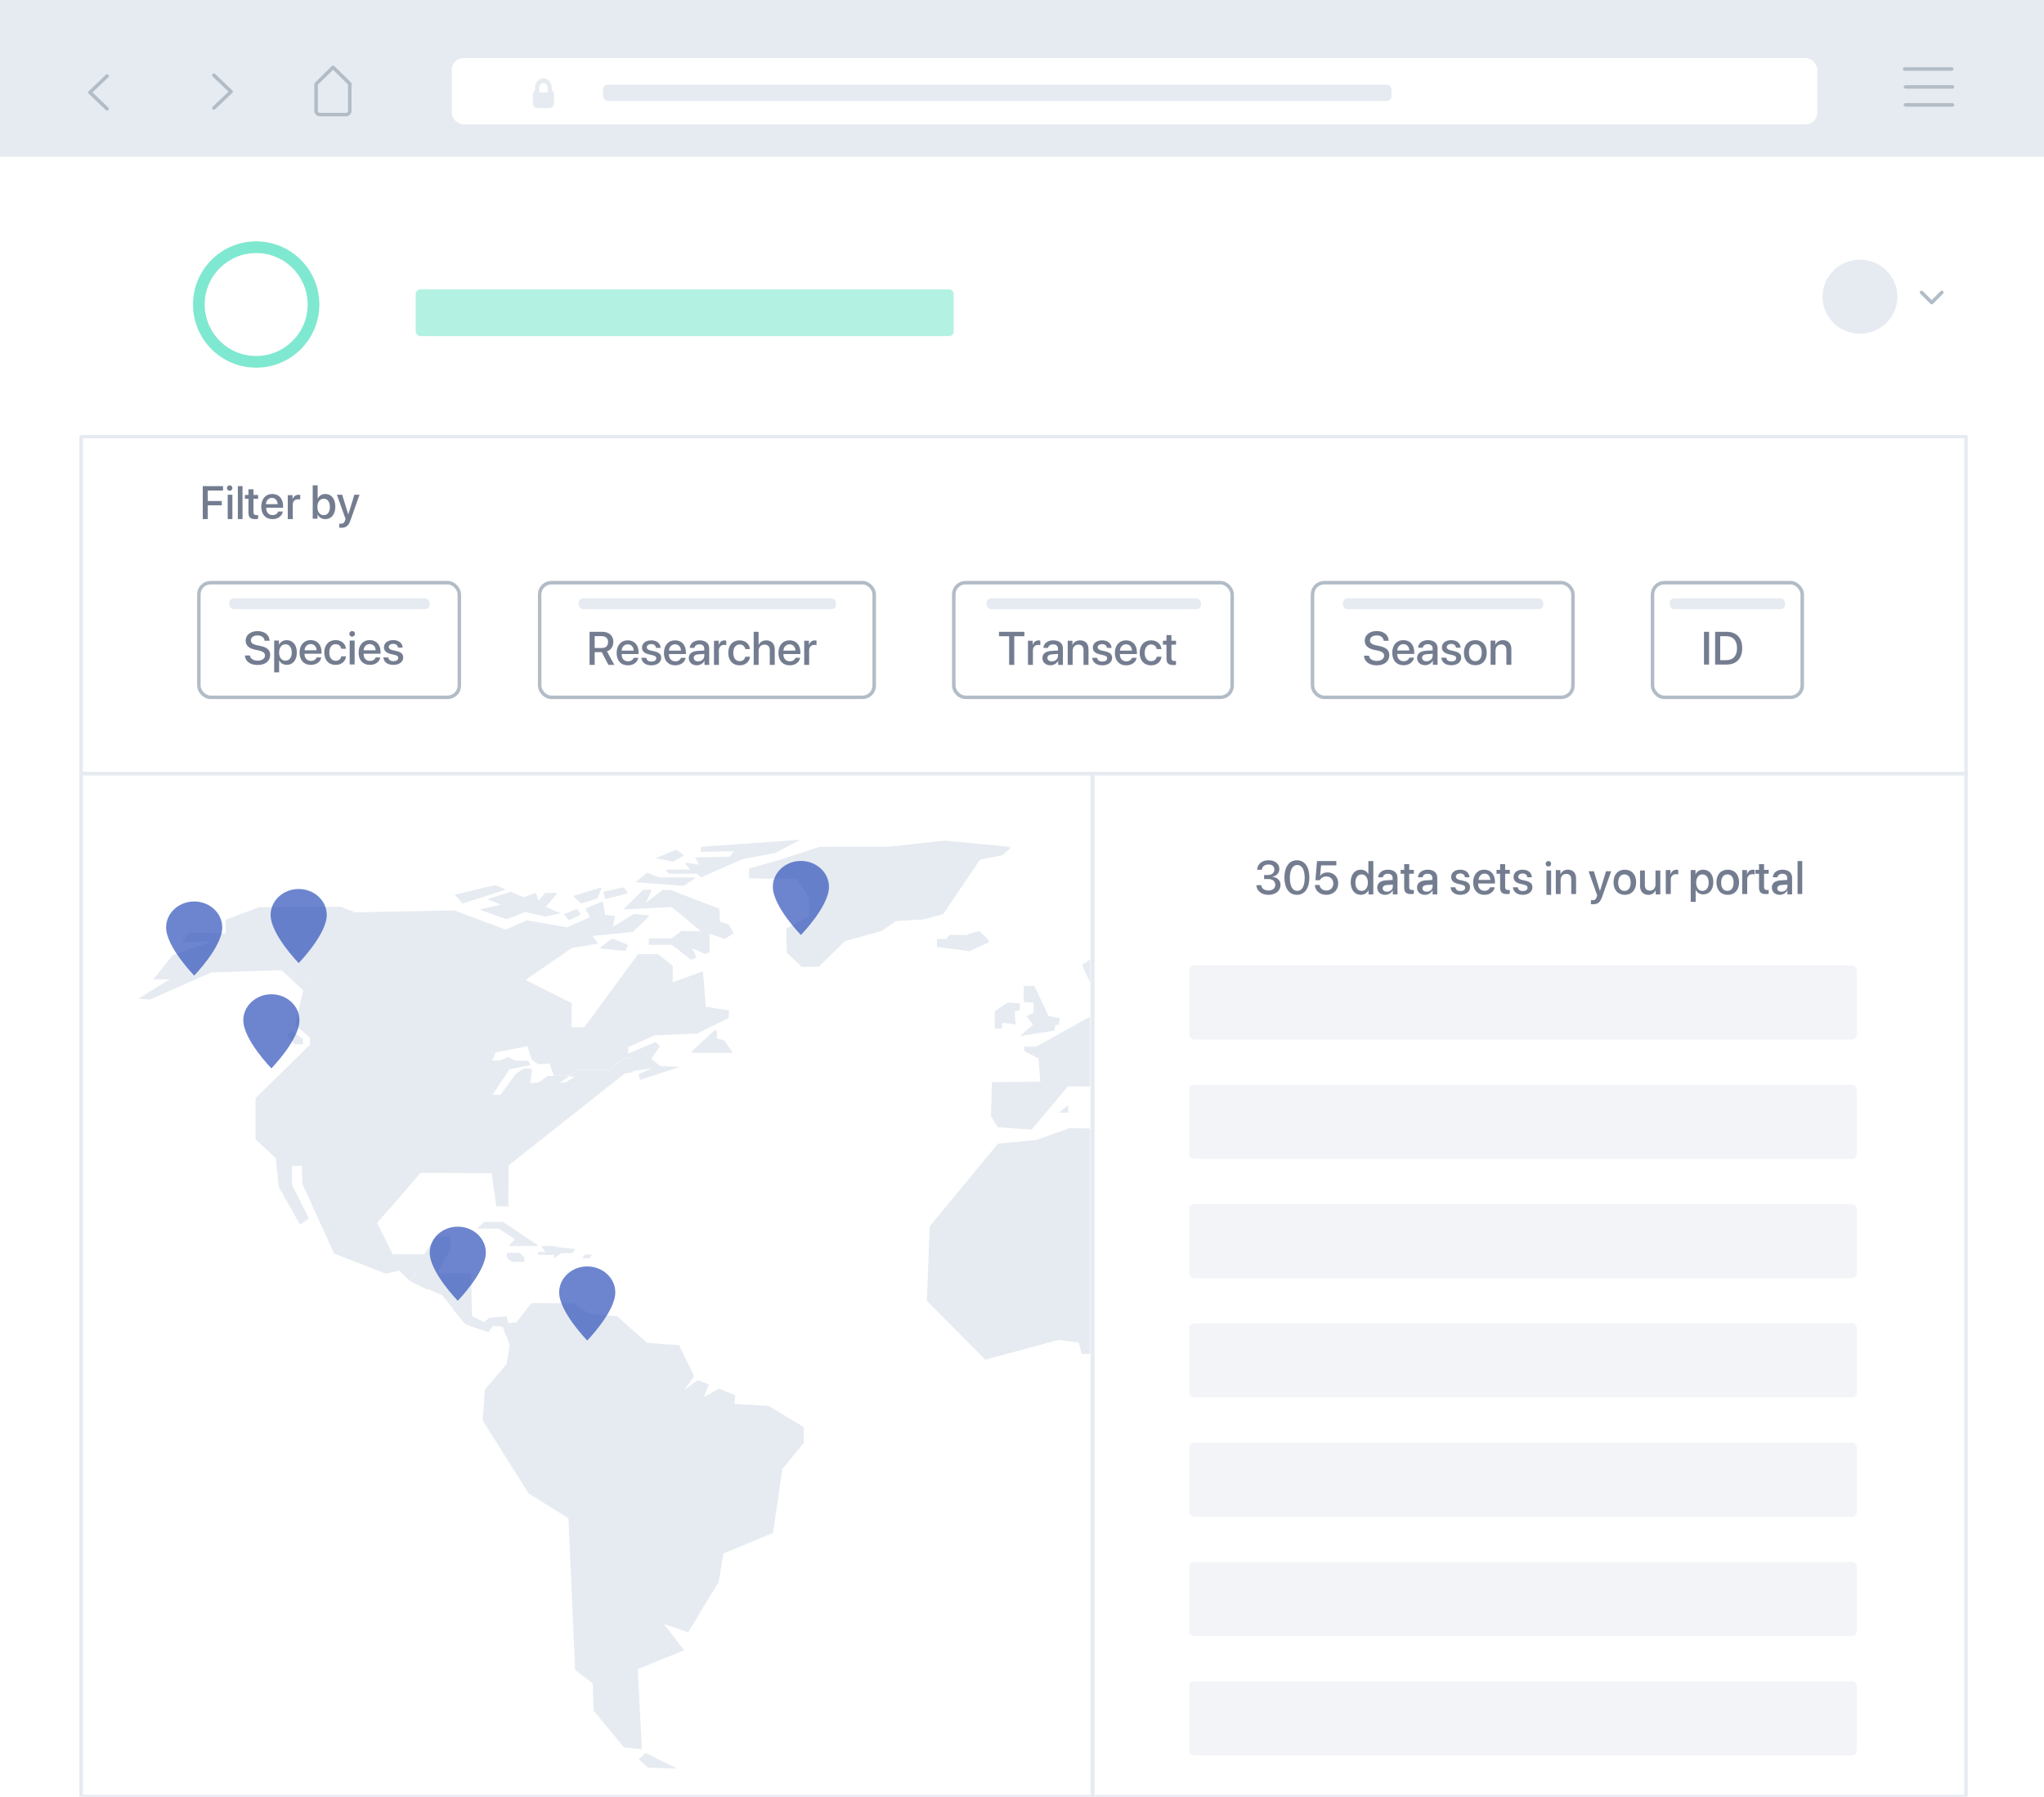 <?xml version="1.0" encoding="UTF-8"?>
<svg width="2621px" height="2304px" viewBox="0 0 2621 2304" version="1.1" xmlns="http://www.w3.org/2000/svg" xmlns:xlink="http://www.w3.org/1999/xlink">
    <!-- Generator: Sketch 61 (89581) - https://sketch.com -->
    <title>Portal-data-page</title>
    <desc>Created with Sketch.</desc>
    <g id="Portal-data-page" stroke="none" stroke-width="1" fill="none" fill-rule="evenodd">
        <rect fill="#FFFFFF" x="0" y="0" width="2621" height="2304"></rect>
        <ellipse id="Oval" fill="#E6EBF1" fill-rule="nonzero" cx="2385" cy="380.5" rx="48" ry="47.5"></ellipse>
        <circle id="Oval" stroke-opacity="0.5" stroke="#00D3A2" stroke-width="15" fill-rule="nonzero" cx="328.5" cy="390.5" r="73.5"></circle>
        <polyline id="Path" stroke="#B2BCC6" stroke-width="4.5" stroke-linecap="round" stroke-linejoin="round" points="2464 375 2476.995 388 2490 375"></polyline>
        <polygon id="Path" fill="#E6EBF1" fill-rule="nonzero" points="0 0 2621 0 2621 201 0 201"></polygon>
        <g id="Group-2" transform="translate(115, 74)">
            <rect id="Rectangle" fill="#FFFFFF" fill-rule="nonzero" x="464.3" y="0.5" width="1751" height="85" rx="15"></rect>
            <rect id="Rectangle" fill="#E6EBF1" fill-rule="nonzero" x="658.3" y="34.5" width="1011" height="21" rx="6"></rect>
            <path d="M592.6,41.899 L592.6,38.195 C592.6,31.736 587.765,26.5 581.8,26.5 C575.835,26.5 571,31.736 571,38.195 L571,41.899 C569.331,42.942 568.302,44.87 568.3,46.957 L568.3,58.652 C568.3,61.882 570.718,64.5 573.7,64.5 L589.9,64.5 C592.882,64.5 595.3,61.882 595.3,58.652 L595.3,46.967 C595.301,44.876 594.272,42.944 592.6,41.899 L592.6,41.899 Z M587.2,44.5 L576.4,44.5 L576.4,38.5 C576.4,35.186 578.818,32.5 581.8,32.5 C584.782,32.5 587.2,35.186 587.2,38.5 L587.2,44.5 Z" id="Shape" fill="#E6EBF1" fill-rule="nonzero"></path>
            <polyline id="Path" stroke="#B2BCC6" stroke-width="4.5" stroke-linecap="round" stroke-linejoin="round" points="22.3 23.5 0.3 44.5 22.3 65.5"></polyline>
            <polyline id="Path" stroke="#B2BCC6" stroke-width="4.5" stroke-linecap="round" stroke-linejoin="round" points="159.3 64.5 181.3 43.5 159.3 22.5"></polyline>
            <g id="Group" transform="translate(290.3, 11.5)" stroke="#B2BCC6" stroke-linecap="round" stroke-linejoin="round" stroke-width="4.5">
                <polyline id="Path" transform="translate(21.8, 11.416) rotate(-90) translate(-21.8, -11.416) " points="11.171 33.016 32.429 11.416 11.171 -10.184"></polyline>
                <path d="M43.2,23.619 L43.2,56.686 C43.2,59.295 41.051,61.41 38.4,61.41 L4.8,61.41 C2.149,61.41 0,59.295 0,56.686 L0,23.619" id="Path"></path>
            </g>
        </g>
        <rect id="Rectangle" stroke="#E6EBF1" stroke-width="4.5" stroke-linecap="round" stroke-linejoin="round" x="104" y="560" width="2417" height="432"></rect>
        <rect id="Rectangle" stroke="#E6EBF1" stroke-width="4.5" stroke-linecap="round" stroke-linejoin="round" x="1401" y="992" width="1120" height="1312"></rect>
        <path d="M1626.603,1147.489 C1635.464,1147.489 1642,1142.364 1642,1134.841 C1642,1128.857 1637.82,1125.036 1631.578,1124.473 L1631.578,1124.325 C1636.789,1123.229 1640.528,1119.644 1640.528,1114.283 C1640.528,1107.914 1635.199,1103.145 1626.544,1103.145 C1618.242,1103.145 1612.443,1107.914 1611.913,1115.379 L1618.095,1115.379 C1618.419,1111.113 1621.834,1108.595 1626.544,1108.595 C1631.549,1108.595 1634.11,1111.202 1634.11,1115.201 C1634.11,1119.2 1630.813,1122.073 1625.955,1122.073 L1620.98,1122.073 L1620.98,1127.228 L1626.132,1127.228 C1631.814,1127.228 1635.317,1129.953 1635.288,1134.841 C1635.258,1138.988 1631.784,1141.95 1626.603,1141.95 C1621.274,1141.95 1617.653,1139.254 1617.33,1135.077 L1611,1135.077 C1611.412,1142.424 1617.506,1147.489 1626.603,1147.489 Z M1663.029,1147.489 C1673.087,1147.489 1679,1138.869 1679,1125.243 C1679,1111.706 1673.029,1103.145 1663.029,1103.145 C1653.029,1103.145 1647,1111.735 1647,1125.273 C1647,1138.899 1652.942,1147.489 1663.029,1147.489 Z M1663.515,1142.45 C1657.415,1142.45 1654,1136.131 1654,1125.776 C1654,1115.571 1657.502,1109.192 1663.515,1109.192 C1669.527,1109.192 1673,1115.541 1673,1125.776 C1673,1136.16 1669.585,1142.45 1663.515,1142.45 Z M1700.726,1147.489 C1709.718,1147.489 1716,1141.446 1716,1132.749 C1716,1124.612 1710.265,1118.716 1702.311,1118.716 C1698.219,1118.716 1694.761,1120.338 1692.888,1123.197 L1692.744,1123.197 L1694.012,1109.725 L1713.579,1109.725 L1713.579,1104.153 L1688.795,1104.153 L1686.749,1128.681 L1692.398,1128.681 C1694.156,1125.556 1697.124,1123.934 1700.841,1123.934 C1706.029,1123.934 1709.689,1127.678 1709.689,1132.926 C1709.689,1138.232 1706.058,1141.976 1700.784,1141.976 C1696.144,1141.976 1692.628,1139.087 1692.167,1134.871 L1686,1134.871 C1686.375,1142.301 1692.427,1147.489 1700.726,1147.489 Z M1744.934,1147.489 C1749.412,1147.489 1752.923,1145.205 1754.738,1141.646 L1754.855,1141.646 L1754.855,1146.955 L1761,1146.955 L1761,1104.153 L1754.65,1104.153 L1754.65,1120.942 L1754.533,1120.942 C1752.806,1117.501 1749.295,1115.246 1744.876,1115.246 C1737.15,1115.246 1732,1121.505 1732,1131.353 C1732,1141.201 1737.15,1147.489 1744.934,1147.489 Z M1746.014,1142.45 C1741.085,1142.45 1738,1138.375 1738,1131.868 C1738,1125.39 1741.085,1121.286 1746.014,1121.286 C1750.8,1121.286 1754,1125.478 1754,1131.868 C1754,1138.317 1750.8,1142.45 1746.014,1142.45 Z M1776.179,1147.489 C1780.192,1147.489 1784.06,1145.298 1785.834,1141.833 L1785.98,1141.833 L1785.98,1146.956 L1792,1146.956 L1792,1125.485 C1792,1119.237 1787.26,1115.239 1779.843,1115.239 C1772.282,1115.239 1767.57,1119.385 1767.221,1125.012 L1773.154,1125.012 C1773.707,1122.228 1775.975,1120.451 1779.611,1120.451 C1783.45,1120.451 1785.747,1122.524 1785.747,1125.989 L1785.747,1128.388 L1777.371,1128.891 C1770.101,1129.306 1766,1132.652 1766,1138.101 C1766,1143.698 1770.188,1147.489 1776.179,1147.489 Z M1778.414,1143.458 C1775.143,1143.458 1773,1141.778 1773,1139.203 C1773,1136.683 1775.059,1135.087 1778.696,1134.835 L1786,1134.387 L1786,1136.711 C1786,1140.546 1782.672,1143.458 1778.414,1143.458 Z M1809.391,1146.481 C1810.823,1146.481 1812.254,1146.364 1812.97,1146.188 L1812.97,1141.182 C1812.553,1141.27 1811.509,1141.328 1810.853,1141.328 C1808.228,1141.328 1807.035,1140.128 1807.035,1137.463 L1807.035,1120.481 L1813,1120.481 L1813,1115.475 L1807.035,1115.475 L1807.035,1108.184 L1800.563,1108.184 L1800.563,1115.475 L1796,1115.475 L1796,1120.481 L1800.563,1120.481 L1800.563,1138.166 C1800.563,1144.11 1803.039,1146.481 1809.391,1146.481 Z M1827.179,1147.489 C1831.192,1147.489 1835.06,1145.298 1836.834,1141.833 L1836.98,1141.833 L1836.98,1146.956 L1843,1146.956 L1843,1125.485 C1843,1119.237 1838.26,1115.239 1830.843,1115.239 C1823.282,1115.239 1818.57,1119.385 1818.221,1125.012 L1824.154,1125.012 C1824.707,1122.228 1826.975,1120.451 1830.611,1120.451 C1834.45,1120.451 1836.747,1122.524 1836.747,1125.989 L1836.747,1128.388 L1828.371,1128.891 C1821.101,1129.306 1817,1132.652 1817,1138.101 C1817,1143.698 1821.188,1147.489 1827.179,1147.489 Z M1829.414,1143.458 C1826.143,1143.458 1824,1141.778 1824,1139.203 C1824,1136.683 1826.059,1135.087 1829.696,1134.835 L1837,1134.387 L1837,1136.711 C1837,1140.546 1833.672,1143.458 1829.414,1143.458 Z M1872.702,1147.489 C1879.844,1147.489 1885,1143.587 1885,1137.912 C1885,1133.418 1882.638,1130.935 1876.446,1129.457 L1871.521,1128.304 C1868.237,1127.536 1866.855,1126.206 1866.855,1124.255 C1866.855,1121.772 1869.101,1120.087 1872.471,1120.087 C1875.956,1120.087 1878.116,1121.979 1878.462,1124.994 L1884.309,1124.994 C1884.107,1119.259 1879.528,1115.239 1872.471,1115.239 C1865.501,1115.239 1860.778,1119.052 1860.778,1124.609 C1860.778,1129.132 1863.629,1131.97 1869.389,1133.33 L1874.315,1134.512 C1877.627,1135.281 1878.75,1136.463 1878.75,1138.473 C1878.75,1141.015 1876.446,1142.612 1872.702,1142.612 C1868.9,1142.612 1866.74,1141.015 1866.164,1137.764 L1860,1137.764 C1860.576,1143.676 1865.127,1147.489 1872.702,1147.489 Z M1903.452,1147.489 C1910.473,1147.489 1915.776,1143.439 1916.65,1137.764 L1910.677,1137.764 C1909.832,1140.483 1907.181,1142.316 1903.597,1142.316 C1898.557,1142.316 1895.352,1138.739 1895.352,1133.33 L1895.352,1132.945 L1917,1132.945 L1917,1130.758 C1917,1121.328 1911.697,1115.239 1903.189,1115.239 C1894.536,1115.239 1889,1121.742 1889,1131.497 C1889,1141.311 1894.448,1147.489 1903.452,1147.489 Z M1911,1128.341 L1896,1128.341 C1896.314,1123.662 1899.336,1120.278 1903.643,1120.278 C1907.949,1120.278 1910.857,1123.603 1911,1128.341 Z M1932.391,1146.481 C1933.823,1146.481 1935.254,1146.364 1935.97,1146.188 L1935.97,1141.182 C1935.553,1141.27 1934.509,1141.328 1933.853,1141.328 C1931.228,1141.328 1930.035,1140.128 1930.035,1137.463 L1930.035,1120.481 L1936,1120.481 L1936,1115.475 L1930.035,1115.475 L1930.035,1108.184 L1923.563,1108.184 L1923.563,1115.475 L1919,1115.475 L1919,1120.481 L1923.563,1120.481 L1923.563,1138.166 C1923.563,1144.11 1926.039,1146.481 1932.391,1146.481 Z M1952.702,1147.489 C1959.844,1147.489 1965,1143.587 1965,1137.912 C1965,1133.418 1962.638,1130.935 1956.446,1129.457 L1951.521,1128.304 C1948.237,1127.536 1946.855,1126.206 1946.855,1124.255 C1946.855,1121.772 1949.101,1120.087 1952.471,1120.087 C1955.956,1120.087 1958.116,1121.979 1958.462,1124.994 L1964.309,1124.994 C1964.107,1119.259 1959.528,1115.239 1952.471,1115.239 C1945.501,1115.239 1940.778,1119.052 1940.778,1124.609 C1940.778,1129.132 1943.629,1131.97 1949.389,1133.33 L1954.315,1134.512 C1957.627,1135.281 1958.75,1136.463 1958.75,1138.473 C1958.75,1141.015 1956.446,1142.612 1952.702,1142.612 C1948.9,1142.612 1946.74,1141.015 1946.164,1137.764 L1940,1137.764 C1940.576,1143.676 1945.127,1147.489 1952.702,1147.489 Z M1985.514,1111.208 C1987.454,1111.208 1989,1109.615 1989,1107.68 C1989,1105.717 1987.454,1104.153 1985.514,1104.153 C1983.574,1104.153 1982,1105.717 1982,1107.68 C1982,1109.615 1983.574,1111.208 1985.514,1111.208 Z M1989,1147.489 L1989,1116.247 L1983,1116.247 L1983,1147.489 L1989,1147.489 Z M2001.192,1146.481 L2001.192,1128.583 C2001.192,1123.823 2004.001,1120.67 2008.358,1120.67 C2012.658,1120.67 2014.779,1123.21 2014.779,1127.823 L2014.779,1146.481 L2021,1146.481 L2021,1126.597 C2021,1119.56 2017.187,1115.239 2010.537,1115.239 C2005.893,1115.239 2002.682,1117.4 2001.049,1120.903 L2000.905,1120.903 L2000.905,1115.764 L1995,1115.764 L1995,1146.481 L2001.192,1146.481 Z M2042.579,1159.583 C2048.914,1159.583 2051.936,1157.179 2054.551,1149.704 L2066,1117.255 L2059.375,1117.255 L2051.645,1142.347 L2051.529,1142.347 L2043.8,1117.255 L2037,1117.255 L2048.042,1148.121 C2048.042,1148.151 2047.49,1149.968 2047.49,1150.027 C2046.531,1153.193 2044.962,1154.424 2042.056,1154.424 C2041.533,1154.424 2040.487,1154.424 2040.022,1154.306 L2040.022,1159.436 C2040.487,1159.524 2042.056,1159.583 2042.579,1159.583 Z M2083.5,1147.489 C2092.246,1147.489 2098,1141.37 2098,1131.349 C2098,1121.358 2092.217,1115.239 2083.5,1115.239 C2074.783,1115.239 2069,1121.358 2069,1131.349 C2069,1141.37 2074.754,1147.489 2083.5,1147.489 Z M2083,1142.45 C2078.154,1142.45 2075,1138.591 2075,1131.853 C2075,1125.144 2078.154,1121.286 2083,1121.286 C2087.846,1121.286 2091,1125.144 2091,1131.853 C2091,1138.591 2087.875,1142.45 2083,1142.45 Z M2113.578,1147.489 C2118.193,1147.489 2121.26,1145.418 2122.923,1141.742 L2123.066,1141.742 L2123.066,1146.935 L2129,1146.935 L2129,1116.247 L2122.808,1116.247 L2122.808,1134.129 C2122.808,1138.913 2120.114,1142.063 2115.642,1142.063 C2111.37,1142.063 2109.192,1139.554 2109.192,1134.887 L2109.192,1116.247 L2103,1116.247 L2103,1136.112 C2103,1143.143 2107.013,1147.489 2113.578,1147.489 Z M2142.424,1146.481 L2142.424,1128.069 C2142.424,1123.714 2144.981,1120.996 2149.115,1120.996 C2150.364,1120.996 2151.494,1121.142 2152,1121.347 L2152,1115.473 C2151.524,1115.385 2150.721,1115.239 2149.799,1115.239 C2146.112,1115.239 2143.316,1117.372 2142.275,1120.967 L2142.126,1120.967 L2142.126,1115.736 L2136,1115.736 L2136,1146.481 L2142.424,1146.481 Z M2174.321,1156.559 L2174.321,1141.367 L2174.467,1141.367 C2176.223,1144.779 2179.735,1146.936 2184.153,1146.936 C2191.879,1146.936 2197,1140.784 2197,1131.073 C2197,1121.363 2191.85,1115.239 2184.036,1115.239 C2179.588,1115.239 2176.047,1117.484 2174.233,1121.013 L2174.116,1121.013 L2174.116,1115.735 L2168,1115.735 L2168,1156.559 L2174.321,1156.559 Z M2182.971,1142.45 C2178.177,1142.45 2175,1138.287 2175,1131.868 C2175,1125.507 2178.206,1121.286 2182.971,1121.286 C2187.91,1121.286 2191,1125.419 2191,1131.868 C2191,1138.346 2187.91,1142.45 2182.971,1142.45 Z M2215.5,1147.489 C2224.246,1147.489 2230,1141.37 2230,1131.349 C2230,1121.358 2224.217,1115.239 2215.5,1115.239 C2206.783,1115.239 2201,1121.358 2201,1131.349 C2201,1141.37 2206.754,1147.489 2215.5,1147.489 Z M2215,1142.45 C2210.154,1142.45 2207,1138.591 2207,1131.853 C2207,1125.144 2210.154,1121.286 2215,1121.286 C2219.846,1121.286 2223,1125.144 2223,1131.853 C2223,1138.591 2219.875,1142.45 2215,1142.45 Z M2240.424,1146.481 L2240.424,1128.069 C2240.424,1123.714 2242.981,1120.996 2247.115,1120.996 C2248.364,1120.996 2249.494,1121.142 2250,1121.347 L2250,1115.473 C2249.524,1115.385 2248.721,1115.239 2247.799,1115.239 C2244.112,1115.239 2241.316,1117.372 2240.275,1120.967 L2240.126,1120.967 L2240.126,1115.736 L2234,1115.736 L2234,1146.481 L2240.424,1146.481 Z M2264.391,1146.481 C2265.823,1146.481 2267.254,1146.364 2267.97,1146.188 L2267.97,1141.182 C2267.553,1141.27 2266.509,1141.328 2265.853,1141.328 C2263.228,1141.328 2262.035,1140.128 2262.035,1137.463 L2262.035,1120.481 L2268,1120.481 L2268,1115.475 L2262.035,1115.475 L2262.035,1108.184 L2255.563,1108.184 L2255.563,1115.475 L2251,1115.475 L2251,1120.481 L2255.563,1120.481 L2255.563,1138.166 C2255.563,1144.11 2258.039,1146.481 2264.391,1146.481 Z M2282.179,1147.489 C2286.192,1147.489 2290.06,1145.298 2291.834,1141.833 L2291.98,1141.833 L2291.98,1146.956 L2298,1146.956 L2298,1125.485 C2298,1119.237 2293.26,1115.239 2285.843,1115.239 C2278.282,1115.239 2273.57,1119.385 2273.221,1125.012 L2279.154,1125.012 C2279.707,1122.228 2281.975,1120.451 2285.611,1120.451 C2289.45,1120.451 2291.747,1122.524 2291.747,1125.989 L2291.747,1128.388 L2283.371,1128.891 C2276.101,1129.306 2272,1132.652 2272,1138.101 C2272,1143.698 2276.188,1147.489 2282.179,1147.489 Z M2284.414,1143.458 C2281.143,1143.458 2279,1141.778 2279,1139.203 C2279,1136.683 2281.059,1135.087 2284.696,1134.835 L2292,1134.387 L2292,1136.711 C2292,1140.546 2288.672,1143.458 2284.414,1143.458 Z M2311,1146.481 L2311,1104.153 L2305,1104.153 L2305,1146.481 L2311,1146.481 Z" id="305datasetsinyourportal" fill="#747D90" fill-rule="nonzero"></path>
        <g id="filter" transform="translate(255, 747)">
            <path d="M75.328,105.744 C85.177,105.744 91.451,100.761 91.451,92.834 C91.451,86.715 87.816,83.189 78.963,81.324 L74.331,80.362 C68.85,79.196 66.68,77.157 66.68,74.097 C66.68,70.25 70.315,67.861 75.269,67.861 C80.399,67.861 83.888,70.454 84.298,74.68 L90.659,74.68 C90.454,67.336 84.327,62.295 75.357,62.295 C66.358,62.295 59.997,67.249 59.997,74.446 C59.997,80.508 63.837,84.413 72.309,86.19 L76.911,87.152 C82.569,88.376 84.796,90.416 84.796,93.679 C84.796,97.439 80.956,100.178 75.592,100.178 C69.963,100.178 65.977,97.672 65.39,93.505 L59,93.505 C59.41,100.994 65.772,105.744 75.328,105.744 Z M102.912,115.185 L102.912,100.003 L103.059,100.003 C104.818,103.412 108.336,105.569 112.762,105.569 C120.501,105.569 125.631,99.42 125.631,89.716 C125.631,80.012 120.472,73.893 112.645,73.893 C108.189,73.893 104.642,76.137 102.825,79.663 L102.707,79.663 L102.707,74.388 L96.581,74.388 L96.581,115.185 L102.912,115.185 Z M110.974,100.236 C106.108,100.236 102.883,96.098 102.883,89.716 C102.883,83.393 106.137,79.196 110.974,79.196 C115.987,79.196 119.123,83.305 119.123,89.716 C119.123,96.156 115.987,100.236 110.974,100.236 Z M143.659,105.627 C150.724,105.627 156.059,101.635 156.938,96.04 L150.929,96.04 C150.079,98.721 147.411,100.528 143.806,100.528 C138.734,100.528 135.51,97.001 135.51,91.669 L135.51,91.29 L157.29,91.29 L157.29,89.133 C157.29,79.837 151.955,73.834 143.395,73.834 C134.689,73.834 129.119,80.245 129.119,89.862 C129.119,99.537 134.601,105.627 143.659,105.627 Z M150.958,86.89 L135.539,86.89 C135.862,82.256 138.969,78.905 143.395,78.905 C147.822,78.905 150.812,82.198 150.958,86.89 Z M175.377,105.627 C182.793,105.627 188.041,101.198 188.715,94.67 L182.617,94.67 C181.885,98.225 179.334,100.353 175.436,100.353 C170.511,100.353 167.257,96.448 167.257,89.716 C167.257,83.13 170.481,79.08 175.377,79.08 C179.51,79.08 181.973,81.673 182.617,84.937 L188.656,84.937 C188.099,78.905 183.262,73.834 175.318,73.834 C166.553,73.834 160.808,79.983 160.808,89.716 C160.808,99.624 166.553,105.627 175.377,105.627 Z M196.571,69.434 C198.594,69.434 200.206,67.802 200.206,65.821 C200.206,63.81 198.594,62.207 196.571,62.207 C194.548,62.207 192.907,63.81 192.907,65.821 C192.907,67.802 194.548,69.434 196.571,69.434 Z M199.737,105.044 L199.737,74.388 L193.405,74.388 L193.405,105.044 L199.737,105.044 Z M219.377,105.627 C226.442,105.627 231.777,101.635 232.657,96.04 L226.647,96.04 C225.797,98.721 223.13,100.528 219.524,100.528 C214.453,100.528 211.228,97.001 211.228,91.669 L211.228,91.29 L233.008,91.29 L233.008,89.133 C233.008,79.837 227.673,73.834 219.114,73.834 C210.407,73.834 204.838,80.245 204.838,89.862 C204.838,99.537 210.319,105.627 219.377,105.627 Z M226.677,86.89 L211.257,86.89 C211.58,82.256 214.687,78.905 219.114,78.905 C223.54,78.905 226.53,82.198 226.677,86.89 Z M249.483,105.627 C256.753,105.627 262,101.781 262,96.186 C262,91.756 259.596,89.308 253.294,87.851 L248.281,86.715 C244.939,85.957 243.532,84.646 243.532,82.722 C243.532,80.275 245.819,78.614 249.248,78.614 C252.795,78.614 254.994,80.479 255.346,83.451 L261.296,83.451 C261.091,77.798 256.43,73.834 249.248,73.834 C242.154,73.834 237.347,77.594 237.347,83.072 C237.347,87.531 240.249,90.328 246.112,91.669 L251.124,92.834 C254.496,93.592 255.639,94.758 255.639,96.739 C255.639,99.245 253.294,100.819 249.483,100.819 C245.613,100.819 243.415,99.245 242.829,96.04 L236.555,96.04 C237.142,101.868 241.773,105.627 249.483,105.627 Z" id="Species" fill="#747D90" fill-rule="nonzero"></path>
            <rect id="Rectangle" stroke="#B2BCC6" stroke-width="4.5" stroke-linecap="round" stroke-linejoin="round" x="0" y="0.203" width="334" height="147" rx="15"></rect>
            <rect id="Rectangle" fill="#E6EBF1" fill-rule="nonzero" x="39" y="20.225" width="257" height="13.994" rx="6"></rect>
        </g>
        <g id="filter" transform="translate(692, 747)">
            <path d="M70.565,105.601 L70.565,89.296 L79.592,89.296 L88.208,105.601 L95.77,105.601 L86.303,88.268 C91.462,86.534 94.51,81.892 94.51,76.163 C94.51,68.26 89.088,63.207 80.383,63.207 L64,63.207 L64,105.601 L70.565,105.601 Z M79.768,83.978 L70.565,83.978 L70.565,68.73 L79.592,68.73 C84.662,68.73 87.74,71.609 87.74,76.34 C87.74,81.187 84.838,83.978 79.768,83.978 Z M113.238,106.189 C120.301,106.189 125.635,102.164 126.514,96.523 L120.506,96.523 C119.656,99.226 116.989,101.048 113.384,101.048 C108.314,101.048 105.09,97.493 105.09,92.116 L105.09,91.734 L126.866,91.734 L126.866,89.56 C126.866,80.188 121.532,74.136 112.974,74.136 C104.269,74.136 98.701,80.6 98.701,90.295 C98.701,100.049 104.181,106.189 113.238,106.189 Z M120.535,87.298 L105.119,87.298 C105.442,82.627 108.548,79.248 112.974,79.248 C117.399,79.248 120.389,82.568 120.535,87.298 Z M143.337,106.189 C150.605,106.189 155.852,102.311 155.852,96.67 C155.852,92.204 153.448,89.737 147.147,88.268 L142.135,87.122 C138.794,86.358 137.387,85.036 137.387,83.097 C137.387,80.629 139.673,78.954 143.103,78.954 C146.649,78.954 148.847,80.835 149.199,83.831 L155.148,83.831 C154.943,78.132 150.283,74.136 143.103,74.136 C136.01,74.136 131.203,77.926 131.203,83.449 C131.203,87.944 134.105,90.765 139.967,92.116 L144.978,93.291 C148.349,94.055 149.492,95.231 149.492,97.228 C149.492,99.755 147.147,101.341 143.337,101.341 C139.468,101.341 137.27,99.755 136.684,96.523 L130.412,96.523 C130.998,102.399 135.629,106.189 143.337,106.189 Z M173.905,106.189 C180.969,106.189 186.303,102.164 187.182,96.523 L181.174,96.523 C180.324,99.226 177.657,101.048 174.052,101.048 C168.982,101.048 165.758,97.493 165.758,92.116 L165.758,91.734 L187.534,91.734 L187.534,89.56 C187.534,80.188 182.2,74.136 173.642,74.136 C164.937,74.136 159.369,80.6 159.369,90.295 C159.369,100.049 164.849,106.189 173.905,106.189 Z M181.203,87.298 L165.787,87.298 C166.109,82.627 169.216,79.248 173.642,79.248 C178.067,79.248 181.057,82.568 181.203,87.298 Z M201.455,106.13 C205.499,106.13 209.397,103.956 211.185,100.519 L211.332,100.519 L211.332,105.601 L217.399,105.601 L217.399,84.301 C217.399,78.102 212.621,74.136 205.148,74.136 C197.528,74.136 192.78,78.249 192.428,83.831 L198.407,83.831 C198.964,81.07 201.25,79.307 204.913,79.307 C208.782,79.307 211.097,81.363 211.097,84.801 L211.097,87.181 L202.657,87.68 C195.33,88.091 191.197,91.411 191.197,96.817 C191.197,102.37 195.417,106.13 201.455,106.13 Z M203.213,101.106 C199.814,101.106 197.586,99.344 197.586,96.641 C197.586,93.997 199.726,92.322 203.506,92.058 L211.097,91.587 L211.097,94.026 C211.097,98.051 207.639,101.106 203.213,101.106 Z M229.854,105.601 L229.854,87.092 C229.854,82.715 232.375,79.983 236.449,79.983 C237.68,79.983 238.793,80.129 239.292,80.335 L239.292,74.43 C238.823,74.342 238.031,74.195 237.123,74.195 C233.489,74.195 230.734,76.34 229.708,79.953 L229.561,79.953 L229.561,74.694 L223.524,74.694 L223.524,105.601 L229.854,105.601 Z M256.408,106.189 C263.823,106.189 269.069,101.723 269.743,95.142 L263.647,95.142 C262.914,98.727 260.364,100.871 256.466,100.871 C251.542,100.871 248.289,96.935 248.289,90.148 C248.289,83.508 251.513,79.424 256.408,79.424 C260.54,79.424 263.002,82.039 263.647,85.33 L269.684,85.33 C269.127,79.248 264.291,74.136 256.349,74.136 C247.586,74.136 241.841,80.335 241.841,90.148 C241.841,100.137 247.586,106.189 256.408,106.189 Z M280.792,105.601 L280.792,87.739 C280.792,82.862 283.664,79.63 288.353,79.63 C292.808,79.63 295.094,82.362 295.094,86.916 L295.094,105.601 L301.454,105.601 L301.454,85.682 C301.454,78.69 297.41,74.165 290.639,74.165 C285.95,74.165 282.58,76.251 280.88,79.865 L280.733,79.865 L280.733,63.207 L274.461,63.207 L274.461,105.601 L280.792,105.601 Z M320.71,106.189 C327.773,106.189 333.107,102.164 333.986,96.523 L327.978,96.523 C327.128,99.226 324.461,101.048 320.856,101.048 C315.786,101.048 312.562,97.493 312.562,92.116 L312.562,91.734 L334.338,91.734 L334.338,89.56 C334.338,80.188 329.004,74.136 320.446,74.136 C311.741,74.136 306.173,80.6 306.173,90.295 C306.173,100.049 311.653,106.189 320.71,106.189 Z M328.007,87.298 L312.591,87.298 C312.914,82.627 316.02,79.248 320.446,79.248 C324.871,79.248 327.861,82.568 328.007,87.298 Z M345.563,105.601 L345.563,87.092 C345.563,82.715 348.083,79.983 352.157,79.983 C353.388,79.983 354.502,80.129 355,80.335 L355,74.43 C354.531,74.342 353.74,74.195 352.831,74.195 C349.197,74.195 346.442,76.34 345.416,79.953 L345.27,79.953 L345.27,74.694 L339.232,74.694 L339.232,105.601 L345.563,105.601 Z" id="Researcher" fill="#747D90" fill-rule="nonzero"></path>
            <rect id="Rectangle" stroke="#B2BCC6" stroke-width="4.5" stroke-linecap="round" stroke-linejoin="round" x="0" y="0.203" width="429" height="147" rx="15"></rect>
            <rect id="Rectangle" fill="#E6EBF1" fill-rule="nonzero" x="50" y="20.225" width="330" height="13.994" rx="6"></rect>
        </g>
        <g id="filter" transform="translate(1223, 747)">
            <path d="M77.586,105.601 L77.586,68.877 L90.555,68.877 L90.555,63.207 L58,63.207 L58,68.877 L70.998,68.877 L70.998,105.601 L77.586,105.601 Z M101.494,105.601 L101.494,87.092 C101.494,82.715 104.023,79.983 108.111,79.983 C109.346,79.983 110.464,80.129 110.964,80.335 L110.964,74.43 C110.493,74.342 109.699,74.195 108.788,74.195 C105.141,74.195 102.377,76.34 101.347,79.953 L101.2,79.953 L101.2,74.694 L95.142,74.694 L95.142,105.601 L101.494,105.601 Z M123.962,106.13 C128.02,106.13 131.932,103.956 133.725,100.519 L133.873,100.519 L133.873,105.601 L139.96,105.601 L139.96,84.301 C139.96,78.102 135.166,74.136 127.667,74.136 C120.021,74.136 115.257,78.249 114.904,83.831 L120.904,83.831 C121.462,81.07 123.756,79.307 127.432,79.307 C131.314,79.307 133.637,81.363 133.637,84.801 L133.637,87.181 L125.168,87.68 C117.816,88.091 113.669,91.411 113.669,96.817 C113.669,102.37 117.904,106.13 123.962,106.13 Z M125.727,101.106 C122.315,101.106 120.08,99.344 120.08,96.641 C120.08,93.997 122.227,92.322 126.021,92.058 L133.637,91.587 L133.637,94.026 C133.637,98.051 130.167,101.106 125.727,101.106 Z M152.458,105.601 L152.458,87.592 C152.458,82.803 155.34,79.63 159.81,79.63 C164.222,79.63 166.398,82.186 166.398,86.828 L166.398,105.601 L172.779,105.601 L172.779,85.594 C172.779,78.514 168.868,74.165 162.045,74.165 C157.281,74.165 153.988,76.34 152.311,79.865 L152.164,79.865 L152.164,74.694 L146.106,74.694 L146.106,105.601 L152.458,105.601 Z M190.512,106.189 C197.805,106.189 203.069,102.311 203.069,96.67 C203.069,92.204 200.658,89.737 194.335,88.268 L189.307,87.122 C185.954,86.358 184.542,85.036 184.542,83.097 C184.542,80.629 186.836,78.954 190.277,78.954 C193.835,78.954 196.041,80.835 196.394,83.831 L202.364,83.831 C202.158,78.132 197.482,74.136 190.277,74.136 C183.16,74.136 178.337,77.926 178.337,83.449 C178.337,87.944 181.249,90.765 187.13,92.116 L192.159,93.291 C195.541,94.055 196.688,95.231 196.688,97.228 C196.688,99.755 194.335,101.341 190.512,101.341 C186.63,101.341 184.425,99.755 183.837,96.523 L177.543,96.523 C178.131,102.399 182.778,106.189 190.512,106.189 Z M221.185,106.189 C228.272,106.189 233.624,102.164 234.507,96.523 L228.478,96.523 C227.625,99.226 224.949,101.048 221.332,101.048 C216.244,101.048 213.009,97.493 213.009,92.116 L213.009,91.734 L234.859,91.734 L234.859,89.56 C234.859,80.188 229.507,74.136 220.92,74.136 C212.186,74.136 206.598,80.6 206.598,90.295 C206.598,100.049 212.098,106.189 221.185,106.189 Z M228.507,87.298 L213.039,87.298 C213.362,82.627 216.479,79.248 220.92,79.248 C225.361,79.248 228.36,82.568 228.507,87.298 Z M253.004,106.189 C260.444,106.189 265.708,101.723 266.385,95.142 L260.268,95.142 C259.533,98.727 256.974,100.871 253.063,100.871 C248.122,100.871 244.858,96.935 244.858,90.148 C244.858,83.508 248.093,79.424 253.004,79.424 C257.151,79.424 259.621,82.039 260.268,85.33 L266.326,85.33 C265.767,79.248 260.915,74.136 252.945,74.136 C244.152,74.136 238.388,80.335 238.388,90.148 C238.388,100.137 244.152,106.189 253.004,106.189 Z M281.442,105.807 C282.853,105.807 284.265,105.69 284.971,105.513 L284.971,100.489 C284.559,100.578 283.53,100.636 282.883,100.636 C280.295,100.636 279.118,99.432 279.118,96.758 L279.118,79.718 L285,79.718 L285,74.694 L279.118,74.694 L279.118,67.379 L272.737,67.379 L272.737,74.694 L268.237,74.694 L268.237,79.718 L272.737,79.718 L272.737,97.463 C272.737,103.427 275.178,105.807 281.442,105.807 Z" id="Transect" fill="#747D90" fill-rule="nonzero"></path>
            <rect id="Rectangle" stroke="#B2BCC6" stroke-width="4.5" stroke-linecap="round" stroke-linejoin="round" x="0" y="0.203" width="357" height="147" rx="15"></rect>
            <rect id="Rectangle" fill="#E6EBF1" fill-rule="nonzero" x="42" y="20.225" width="275" height="13.994" rx="6"></rect>
        </g>
        <rect id="Rectangle" fill="#E6EBF1" fill-rule="nonzero" opacity="0.5" x="1525" y="1238" width="856" height="95" rx="6"></rect>
        <rect id="Rectangle" fill-opacity="0.6" fill="#00D3A2" fill-rule="nonzero" opacity="0.5" x="533" y="371" width="690" height="60" rx="6"></rect>
        <rect id="Rectangle-Copy" fill="#E6EBF1" fill-rule="nonzero" opacity="0.5" x="1525" y="1391" width="856" height="95" rx="6"></rect>
        <rect id="Rectangle-Copy-2" fill="#E6EBF1" fill-rule="nonzero" opacity="0.5" x="1525" y="1544" width="856" height="95" rx="6"></rect>
        <rect id="Rectangle" fill="#E6EBF1" fill-rule="nonzero" opacity="0.5" x="1525" y="1850" width="856" height="95" rx="6"></rect>
        <rect id="Rectangle-Copy" fill="#E6EBF1" fill-rule="nonzero" opacity="0.5" x="1525" y="2003" width="856" height="95" rx="6"></rect>
        <rect id="Rectangle-Copy-2" fill="#E6EBF1" fill-rule="nonzero" opacity="0.5" x="1525" y="2156" width="856" height="95" rx="6"></rect>
        <rect id="Rectangle-Copy-3" fill="#E6EBF1" fill-rule="nonzero" opacity="0.5" x="1525" y="1697" width="856" height="95" rx="6"></rect>
        <path d="M266.464,665.694 L266.464,647.976 L284.355,647.976 L284.355,642.432 L266.464,642.432 L266.464,629.027 L286,629.027 L286,623.366 L260,623.366 L260,665.694 L266.464,665.694 Z M294.514,629.412 C296.454,629.412 298,627.819 298,625.885 C298,623.922 296.454,622.358 294.514,622.358 C292.574,622.358 291,623.922 291,625.885 C291,627.819 292.574,629.412 294.514,629.412 Z M298,665.694 L298,634.452 L292,634.452 L292,665.694 L298,665.694 Z M311,665.694 L311,623.366 L305,623.366 L305,665.694 L311,665.694 Z M327.391,665.694 C328.823,665.694 330.254,665.577 330.97,665.401 L330.97,660.394 C330.553,660.482 329.509,660.541 328.853,660.541 C326.228,660.541 325.035,659.34 325.035,656.676 L325.035,639.694 L331,639.694 L331,634.687 L325.035,634.687 L325.035,627.397 L318.563,627.397 L318.563,634.687 L314,634.687 L314,639.694 L318.563,639.694 L318.563,657.379 C318.563,663.322 321.039,665.694 327.391,665.694 Z M349.452,665.694 C356.473,665.694 361.776,661.644 362.65,655.969 L356.677,655.969 C355.832,658.688 353.181,660.521 349.597,660.521 C344.557,660.521 341.352,656.944 341.352,651.535 L341.352,651.15 L363,651.15 L363,648.963 C363,639.533 357.697,633.444 349.189,633.444 C340.536,633.444 335,639.947 335,649.702 C335,659.516 340.448,665.694 349.452,665.694 Z M356,646.545 L341,646.545 C341.314,641.867 344.337,638.483 348.643,638.483 C352.949,638.483 355.857,641.808 356,646.545 Z M375.424,665.694 L375.424,647.282 C375.424,642.927 377.981,640.209 382.115,640.209 C383.364,640.209 384.494,640.355 385,640.56 L385,634.685 C384.524,634.598 383.721,634.452 382.799,634.452 C379.112,634.452 376.316,636.585 375.275,640.18 L375.126,640.18 L375.126,634.948 L369,634.948 L369,665.694 L375.424,665.694 Z M417.153,665.694 C424.967,665.694 430,659.465 430,649.558 C430,639.68 424.937,633.451 417.183,633.451 C412.822,633.451 409.311,635.646 407.467,639.265 L407.321,639.265 L407.321,622.358 L401,622.358 L401,665.16 L407.145,665.16 L407.145,659.85 L407.262,659.85 C409.164,663.469 412.647,665.694 417.153,665.694 Z M415.058,660.655 C410.321,660.655 407,656.492 407,650.073 C407,643.712 410.321,639.491 415.058,639.491 C419.968,639.491 423,643.594 423,650.073 C423,656.61 419.968,660.655 415.058,660.655 Z M437.579,676.78 C443.914,676.78 446.936,674.376 449.551,666.901 L461,634.452 L454.375,634.452 L446.645,659.544 L446.529,659.544 L438.8,634.452 L432,634.452 L443.042,665.318 C443.042,665.348 442.49,667.165 442.49,667.224 C441.531,670.39 439.962,671.621 437.056,671.621 C436.533,671.621 435.487,671.621 435.022,671.503 L435.022,676.633 C435.487,676.721 437.056,676.78 437.579,676.78 Z" id="Filterby" fill="#747D90" fill-rule="nonzero"></path>
        <g id="filter" transform="translate(1683, 747)">
            <path d="M82.352,106.189 C92.216,106.189 98.498,101.145 98.498,93.121 C98.498,86.927 94.858,83.357 85.992,81.47 L81.354,80.496 C75.864,79.316 73.692,77.251 73.692,74.154 C73.692,70.26 77.332,67.841 82.293,67.841 C87.431,67.841 90.924,70.467 91.335,74.744 L97.705,74.744 C97.5,67.31 91.364,62.207 82.381,62.207 C73.369,62.207 66.998,67.222 66.998,74.508 C66.998,80.644 70.844,84.596 79.328,86.396 L83.937,87.369 C89.603,88.608 91.834,90.673 91.834,93.977 C91.834,97.782 87.988,100.555 82.616,100.555 C76.979,100.555 72.987,98.018 72.4,93.8 L66,93.8 C66.411,101.381 72.781,106.189 82.352,106.189 Z M116.817,106.071 C123.892,106.071 129.235,102.03 130.116,96.366 L124.097,96.366 C123.246,99.08 120.575,100.909 116.964,100.909 C111.885,100.909 108.656,97.34 108.656,91.941 L108.656,91.558 L130.468,91.558 L130.468,89.375 C130.468,79.965 125.125,73.889 116.553,73.889 C107.834,73.889 102.256,80.378 102.256,90.113 C102.256,99.906 107.746,106.071 116.817,106.071 Z M124.127,87.104 L108.685,87.104 C109.008,82.414 112.12,79.021 116.553,79.021 C120.986,79.021 123.98,82.355 124.127,87.104 Z M144.412,106.012 C148.464,106.012 152.368,103.829 154.159,100.378 L154.306,100.378 L154.306,105.481 L160.383,105.481 L160.383,84.095 C160.383,77.871 155.597,73.889 148.111,73.889 C140.479,73.889 135.723,78.018 135.37,83.623 L141.359,83.623 C141.917,80.85 144.207,79.08 147.877,79.08 C151.752,79.08 154.071,81.145 154.071,84.596 L154.071,86.986 L145.616,87.487 C138.277,87.9 134.137,91.233 134.137,96.661 C134.137,102.236 138.365,106.012 144.412,106.012 Z M146.174,100.968 C142.768,100.968 140.537,99.198 140.537,96.484 C140.537,93.829 142.68,92.148 146.467,91.882 L154.071,91.41 L154.071,93.859 C154.071,97.9 150.607,100.968 146.174,100.968 Z M178.114,106.071 C185.395,106.071 190.65,102.177 190.65,96.514 C190.65,92.03 188.242,89.552 181.931,88.077 L176.911,86.927 C173.564,86.16 172.155,84.832 172.155,82.886 C172.155,80.408 174.445,78.726 177.879,78.726 C181.431,78.726 183.633,80.614 183.986,83.623 L189.945,83.623 C189.74,77.9 185.072,73.889 177.879,73.889 C170.775,73.889 165.96,77.694 165.96,83.239 C165.96,87.753 168.867,90.585 174.738,91.941 L179.758,93.121 C183.134,93.888 184.279,95.068 184.279,97.074 C184.279,99.611 181.931,101.204 178.114,101.204 C174.239,101.204 172.037,99.611 171.45,96.366 L165.168,96.366 C165.755,102.266 170.393,106.071 178.114,106.071 Z M208.822,106.071 C217.658,106.071 223.471,99.965 223.471,89.965 C223.471,79.995 217.629,73.889 208.822,73.889 C200.014,73.889 194.172,79.995 194.172,89.965 C194.172,99.965 199.985,106.071 208.822,106.071 Z M208.822,100.82 C203.86,100.82 200.631,96.868 200.631,89.965 C200.631,83.092 203.86,79.139 208.822,79.139 C213.783,79.139 217.012,83.092 217.012,89.965 C217.012,96.868 213.812,100.82 208.822,100.82 Z M234.714,105.481 L234.714,87.399 C234.714,82.591 237.591,79.405 242.054,79.405 C246.457,79.405 248.63,81.971 248.63,86.632 L248.63,105.481 L255,105.481 L255,85.393 C255,78.284 251.096,73.918 244.285,73.918 C239.529,73.918 236.241,76.101 234.568,79.641 L234.421,79.641 L234.421,74.449 L228.373,74.449 L228.373,105.481 L234.714,105.481 Z" id="Season" fill="#747D90" fill-rule="nonzero"></path>
            <rect id="Rectangle" stroke="#B2BCC6" stroke-width="4.5" stroke-linecap="round" stroke-linejoin="round" x="0" y="0.203" width="334" height="147" rx="15"></rect>
            <rect id="Rectangle" fill="#E6EBF1" fill-rule="nonzero" x="39" y="20.225" width="257" height="13.994" rx="6"></rect>
        </g>
        <g id="filter" transform="translate(2119, 747)">
            <path d="M72.526,105.189 L72.526,63.207 L66,63.207 L66,105.189 L72.526,105.189 Z M95.103,105.189 C107.63,105.189 115,97.392 115,84.125 C115,70.888 107.6,63.207 95.103,63.207 L80.275,63.207 L80.275,105.189 L95.103,105.189 Z M94.491,99.545 L86.8,99.545 L86.8,68.822 L94.491,68.822 C103.376,68.822 108.329,74.292 108.329,84.184 C108.329,94.105 103.405,99.545 94.491,99.545 Z" id="ID" fill="#747D90" fill-rule="nonzero"></path>
            <rect id="Rectangle" stroke="#B2BCC6" stroke-width="4.5" stroke-linecap="round" stroke-linejoin="round" x="0" y="0.203" width="192" height="147" rx="15"></rect>
            <rect id="Rectangle" fill="#E6EBF1" fill-rule="nonzero" x="22" y="20.225" width="148" height="13.994" rx="6"></rect>
        </g>
        <g id="Group-3" transform="translate(2442, 88)" stroke="#B2BCC6" stroke-linecap="round" stroke-linejoin="round" stroke-width="4.5">
            <line x1="0.386" y1="0.5" x2="60.614" y2="0.5" id="Line"></line>
            <line x1="1.386" y1="23.5" x2="61.614" y2="23.5" id="Line-Copy"></line>
            <line x1="1.386" y1="46.5" x2="61.614" y2="46.5" id="Line-Copy-2"></line>
        </g>
        <g id="Group-4" transform="translate(104, 992)">
            <rect id="Rectangle" stroke="#E6EBF1" stroke-width="4.5" stroke-linecap="round" stroke-linejoin="round" x="0" y="0" width="1297" height="1312"></rect>
            <path d="M723.949,1255.814 L743.343,1265.714 L764.033,1275.771 L762.971,1275.735 L763.492,1276 L726.866,1274.679 L719.85,1268.376 L714.996,1264.225 L715.114,1264.122 L714.982,1264.004 L723.949,1255.814 Z M585.966,679.058 L631.968,679.467 L651.816,692.753 L687.432,696.023 L688.734,697.195 L688.894,697.209 L697.904,705.245 L697.894,705.285 L725.754,729.965 L751.856,732.101 L752.273,732.133 L752.282,731.927 L766.921,733.072 L773.813,747.158 L773.726,747.387 L773.863,747.665 L786.149,772.638 L773.307,790.275 L790.491,777.964 L791.125,778.22 L791.392,778.03 L804.88,783.472 L798.577,799.288 L817.642,788.882 L818.273,789.136 L818.586,788.965 L838.9,797.154 L837.759,808.285 L880.666,810.718 L880.775,810.783 L881.712,810.836 L926.654,838.099 L926.654,858.342 L899.187,891.809 L887.337,973.8 L823.665,1000.045 L817.494,1036.92 L791.298,1079.467 L791.337,1079.492 L790.919,1080.167 L791.359,1080.444 L778.353,1101.051 L747.371,1090.646 L773.317,1124.302 L713.795,1148.309 L719.092,1250.696 L718.132,1250.604 L718.153,1251.007 L707.866,1250.038 L707.804,1249.951 L696.17,1248.825 L657.225,1201.702 L657.221,1201.608 L657.058,1201.41 L656.024,1166.666 L633.727,1149.796 L633.723,1149.723 L633.467,1149.53 L624.894,954.981 L624.894,954.977 L624.782,954.907 L624.768,954.939 L616.048,949.458 L573.951,923.192 L514.975,829.655 L515.597,820.398 L516.382,820.748 L516.384,820.712 L515.679,820.398 L517.7,790.339 L517.779,790.244 L517.789,790.111 L534.412,770.378 L534.36,770.35 L545.745,756.795 L549.51,733.517 L545.604,721.42 L545.734,721.248 L545.724,721.217 L545.571,721.42 L545.275,720.509 L544.631,721.354 L540.723,709.409 L528.025,708.268 L522.445,716.028 L521.803,715.815 L521.645,716.034 L498.236,708.305 L498.45,708.047 L493.197,706.314 L493.141,706.242 L492.588,706.068 L476.561,686.748 L477.743,686.86 L477.399,686.426 L501.126,688.766 L501.296,695.632 L506.904,698.532 L506.902,698.533 L516.466,703.449 L523.442,698.067 L523.99,698.022 L524.253,697.82 L545.407,696.09 L548.188,705.539 L548.224,705.537 L547.924,704.577 L557.892,703.961 L577.447,679.058 L585.97,679.104 L585.966,679.058 Z M569.631,789.474 L537.373,826.343 L535.153,828.912 L535.192,828.929 L569.687,789.503 L569.631,789.474 Z M575.376,792.499 L582.803,796.479 L590.569,800.61 L585.907,798.101 L575.376,792.499 Z M1268.015,454.452 L1294,455.151 L1294,599.001 L1270.527,613.845 L1251.698,600.926 L1270.527,613.861 L1294,599.016 L1294,744.155 L1282.814,744.155 L1279.319,729.659 L1253.818,726.201 L1254.256,724.217 L1253.818,726.196 L1249.012,727.467 L1237.599,730.519 L1237.501,729.964 L1237.599,730.524 L1206.036,739.018 L1159.511,751.53 L1127.784,719.64 L1127.812,719.613 L1112.658,704.432 L1096.876,688.563 L1110.146,675.593 L1110.14,675.592 L1096.876,688.557 L1084.535,676.147 L1084.589,675.592 L1084.535,675.593 L1085.026,663.538 L1085.299,656.214 L1086.501,624.679 L1087.702,592.28 L1087.757,592.28 L1088.193,580.53 L1128.275,531.911 L1128.279,531.91 L1175.565,474.594 L1224.821,469.813 L1224.821,469.843 L1268.015,454.452 Z M697.849,705.245 L689.992,741.383 L690.05,741.363 L697.894,705.285 L697.849,705.245 Z M1142.692,706.568 L1153.231,717.656 L1159.511,724.217 L1153.245,717.643 L1142.692,706.568 Z M1142.517,706.72 L1127.812,719.613 L1127.838,719.64 L1142.517,706.72 Z M548.188,705.539 L548.007,705.551 L550.418,713.153 L548.356,706.11 L548.188,705.539 Z M668.852,163.823 L668.955,164.417 L669.028,164.388 L671.939,181.18 L684.577,182.406 L684.47,182.909 L684.754,182.938 L681.847,196.561 L708.766,179.945 L728.586,181.993 L728.107,182.457 L728.768,182.526 L707.635,203.003 L655.924,208.311 L662.628,217.564 L662.48,217.588 L662.802,218.033 L629.11,223.76 L569.95,264.544 L628.939,294.421 L628.936,294.666 L629.11,294.754 L628.784,325.221 L645.319,325.172 L714.28,231.52 L739.779,231.52 L758.562,246.428 L758.558,246.696 L758.747,246.846 L758.48,267.718 L797.219,253.491 L797.255,253.952 L797.409,253.896 L800.989,298.916 L830.58,303.7 L830.573,303.983 L830.774,304.016 L830.556,313.258 L789.71,333.506 L735.375,335.688 L701.464,350.845 L701.464,359.152 L736.721,344.223 L742.236,349.135 L742.204,349.179 L742.42,349.37 L731.139,365.663 L742.345,375.085 L766.806,376.171 L766.326,376.327 L766.993,376.358 L716.864,392.761 L716.814,392.559 L716.683,392.603 L714.936,385.485 L732.635,377.617 L707.673,381.626 L707.164,383.108 L697.026,384.729 L548.196,502.33 L547.813,555.206 L533.236,554.851 L533.224,554.768 L532.389,554.748 L526.367,512.366 L435.204,512.1 L396.527,556.978 L396.349,556.656 L396.155,556.884 L396.138,556.855 L379.57,576.222 L399.54,616.302 L440.118,616.286 L454.783,593.778 L455.33,593.787 L455.518,593.5 L474.276,593.806 L473.55,611.15 L472.917,611.587 L458.991,636.072 L458.915,636.2 L459.015,636.67 L456.494,641.003 L499.119,640.618 L499.134,640.608 L499.133,640.618 L500.3,640.608 L500.005,640.83 L501.181,688.766 L477.454,686.426 L477.427,686.392 L476.837,686.334 L463.143,668.958 L463.243,668.878 L459.641,667.353 L459.594,667.332 L459.538,667.523 L447.431,662.235 L444.79,661.128 L444.426,661.755 L422.891,651.423 L423.141,650.997 L422.747,650.812 L422.71,650.873 L422.547,650.718 L422.443,650.67 L422.461,650.637 L422.444,650.621 L422.107,651.182 L407.499,637.238 L390.9,641.36 L324.384,615.406 L283.594,525.739 L283.099,503.25 L270.4,503.25 L270.399,527.207 L292.008,570.119 L291.853,570.229 L291.932,570.384 L280.744,578.476 L253.442,530.13 L253.428,530.005 L253.362,529.886 L249.596,492.803 L249.259,492.763 L223.69,469.127 L223.69,416.657 L223.917,416.435 L223.918,415.964 L293.706,347.402 L505.637,347.402 L530.489,357.991 L530.249,358.472 L531.33,358.93 L526.846,367.884 L537.588,367.884 L547.854,363.24 L556.045,367.884 L573.355,368.433 L573.635,369.305 L574.346,369.327 L575.825,373.901 L549.468,379.112 L527.585,411.849 L537.861,411.85 L557.519,384.816 L568.113,378.26 L577.178,378.26 L577.072,379.112 L578.181,379.112 L575.935,397.001 L586.57,396.011 L598.093,387.67 L624.686,387.67 L637.301,379.623 L678.038,379.623 L695.621,365.422 L695.61,365.453 L710.84,365.452 L710.934,365.178 L695.348,365.178 L677.765,379.379 L637.028,379.379 L624.413,387.425 L606.229,387.425 L606.169,387.257 L606.061,387.258 L600.515,371.781 L586.303,372.716 L577.784,366.857 L577.749,366.742 L577.62,366.652 L572.4,349.463 L530.33,357.783 L505.429,347.198 L293.444,347.198 L293.443,346.959 L293.313,346.959 L293.313,338.487 L274.533,322.621 L274.567,322.475 L274.405,322.339 L284.959,277.265 L284.978,277.246 L284.922,277.193 L284.509,277.605 L256.998,252.113 L166.714,255.033 L88.508,289.815 L73.502,288.722 L73.534,288.701 L73,288.662 L113.984,263.715 L92.606,264.043 L117.495,232.803 L117.923,232.653 L118.067,232.473 L168.288,214.925 L128.993,216.235 L137.989,204.603 L138.187,204.604 L138.594,204.076 L185.4,204.612 L185.401,187.788 L186.08,187.533 L186.08,187.144 L228.292,171.305 L332.646,170.756 L351.905,178.147 L352.222,177.891 L478.405,175.43 L544.417,200.046 L571.608,188.148 L623.042,197.172 L652.444,184.083 L646.966,173.513 L647.057,173.474 L646.794,172.964 L668.852,163.823 Z M1231.319,655.451 L1257.968,678.034 L1243.631,682.946 L1258.017,678.029 L1231.319,655.451 Z M1110.146,675.587 L1084.589,675.587 L1084.589,675.592 L1110.14,675.592 L1110.146,675.587 Z M1268.646,641.359 L1183.319,673.558 L1231.319,655.451 L1268.646,641.359 Z M429.834,639.069 L429.444,639.069 L422.461,650.637 L422.547,650.718 L422.747,650.812 L429.834,639.069 Z M443.157,623.344 L443.011,623.344 L445.137,638.565 L444.64,638.564 L444.668,638.768 L445.264,638.768 L443.157,623.344 Z M562.106,614.608 L567.786,619.949 L567.785,620.302 L568.42,620.902 L568.42,626.189 L552.353,626.189 L546.746,621.708 L546.745,621.489 L545.833,620.763 L545.833,614.608 L562.106,614.608 Z M655.119,616.576 L655.108,616.591 L655.157,616.592 L651.826,621.729 L642.707,621.729 L642.931,621.382 L642.733,621.383 L646.047,616.576 L655.119,616.576 Z M607.641,606.002 L607.64,606.934 L633.686,609.624 L631.878,612.095 L629.918,614.897 L615.591,614.897 L606.609,621.383 L606.608,617.202 L586.232,617.202 L586.231,616.576 L585.966,616.576 L585.966,613.295 L595.363,613.294 L590.491,606.877 L591.066,606.877 L590.392,606.002 L607.641,606.002 Z M473.282,610.946 L472.746,611.318 L472.741,611.437 L469.146,613.942 L468.912,614.366 L472.917,611.587 L473.282,610.946 Z M541.137,574.885 L586.297,605.199 L584.799,605.198 L585.966,606.002 L548.603,606.002 L549.36,605.198 L548.509,605.199 L556.404,597.021 L535.267,583.552 L508.557,583.552 L509.081,583.073 L508.007,583.074 L517.241,574.885 L541.137,574.885 Z M1157.982,536.549 L1157.981,536.571 L1197.954,564.051 L1251.571,600.838 L1157.982,536.549 Z M1131.006,549.402 L1130.951,549.402 L1130.951,578.242 L1121.013,592.28 L1131.006,578.242 L1131.006,549.402 Z M375.639,519.301 L375.611,519.302 L396.138,556.855 L396.149,556.844 L375.639,519.301 Z M1157.927,536.534 L1157.927,549.402 L1157.982,549.402 L1157.981,536.571 L1157.927,536.534 Z M1157.981,531.895 L1153.285,531.896 L1134.528,531.91 L1157.982,531.911 L1157.981,531.895 Z M1224.821,494.196 L1157.982,528.178 L1157.981,528.208 L1224.821,494.227 L1224.821,494.196 Z M346.034,513.687 L350.405,519.861 L350.437,519.86 L346.034,513.687 Z M1230.063,395.151 L1256.93,411.158 L1218.923,456.609 L1180.426,453.928 L1180.425,453.933 L1175.511,453.588 L1166.719,439.117 L1167.647,406.626 L1186.103,409.499 L1186.104,409.495 L1167.647,406.621 L1167.92,395.569 L1230.063,395.151 Z M1265.722,425.186 L1265.722,434.804 L1253.818,434.804 L1265.722,425.186 Z M1294,311.578 L1294,339.848 L1292.316,339.03 L1292.316,339.055 L1294,339.875 L1294,401.336 L1265.23,401.143 L1256.93,411.138 L1230.063,395.131 L1227.661,365.209 L1209.531,356.084 L1209.531,350.077 L1224.93,350.077 L1266.869,326.665 L1276.862,321.106 L1293.845,311.635 L1292.862,329.015 L1292.767,330.962 L1293.845,311.666 L1294,311.578 Z M633.128,388.481 L625.855,388.482 L613.546,396.275 L620.864,396.276 L633.128,388.481 Z M627.138,387.669 L624.686,387.67 L623.413,388.481 L625.855,388.482 L627.138,387.669 Z M813.263,328.199 L813.262,329.318 L814.338,328.303 L814.337,328.81 L814.611,328.552 L814.61,329.821 L815.327,329.16 L815.326,339.812 L822.952,341.472 L823.112,341.703 L824.058,341.914 L824.206,342.134 L824.331,342.163 L824.425,342.304 L825.017,342.433 L835.741,357.998 L835.003,357.997 L835.088,358.124 L783.321,358.124 L783.583,357.874 L783.048,357.874 L783.934,357.036 L782.07,357.036 L813.263,328.199 Z M785.173,357.036 L784.47,357.036 L783.583,357.874 L784.267,357.874 L785.173,357.036 Z M270.006,330.037 L270.497,330.411 L270.86,330.121 L284.586,340.552 L284.586,346.462 L284.373,346.462 L284.373,347.152 L273.862,347.152 L263.847,334.956 L270.006,330.037 Z M823.265,341.925 L823.367,342.074 L824.302,342.277 L824.206,342.134 L823.265,341.925 Z M1273.364,329.821 L1292.316,339.03 L1292.623,333.531 L1292.587,333.549 L1292.316,339.025 L1286.91,336.4 L1273.364,329.821 Z M1208.766,272.028 L1222.473,272.42 L1240.439,310.872 L1254.8,313.695 L1253.818,322.154 L1249.285,322.154 L1247.865,329.732 L1225.695,333.008 L1203.906,336.695 L1220.398,322.128 L1212.261,311.096 L1221.49,306.386 L1221.272,293.828 L1208.766,292.735 L1208.766,272.028 Z M814.337,328.81 L813.262,329.826 L813.262,331.067 L814.337,330.073 L814.337,328.81 Z M1187.852,293.686 L1203.906,294.698 L1203.906,302.902 L1197.081,305.155 L1198.391,321.747 L1180.808,319.493 L1180.808,327.138 L1171.579,327.194 L1171.579,304.799 L1187.852,293.686 Z M1294,238.455 L1294,268.258 L1283.469,245.244 L1294,238.455 Z M266.284,247.636 L266.135,247.757 L276.15,258.448 L286.405,258.448 L295.235,266.94 L295.366,266.81 L286.646,258.407 L276.406,258.407 L276.072,258.05 L276.021,258.051 L266.284,247.636 Z M1107.094,85.961 L1190.792,93.869 L1189.746,94.855 L1192.111,95.077 L1181.845,104.691 L1152.739,110.235 L1105.504,180.171 L1080.439,187.062 L1044.617,189.122 L1026.869,201.782 L979.525,214.788 L945.996,247.792 L924.044,247.792 L923.682,247.452 L923.472,247.453 L904.957,229.872 L904.086,198.567 L933.546,182.848 L933.546,159.779 L924.067,144.414 L918.365,135.249 L856.768,134.43 L856.767,133.45 L856.383,133.446 L856.383,121.885 L896.734,110.345 L947.214,93.869 L1034.778,93.869 L1107.094,85.961 Z M720.85,148.9 L731.444,148.977 L731.225,149.477 L731.487,149.479 L724.341,165.668 L746.024,149.078 L755.416,149.17 L818.433,173.141 L818.435,173.225 L818.524,173.259 L819.016,189.796 L830.38,193.59 L836.773,204.526 L836.532,204.672 L836.672,204.915 L825.368,211.939 L805.793,205.451 L805.794,228.406 L805.709,228.438 L805.71,229.182 L800.14,231.435 L783.575,224.09 L789.02,235.127 L788.597,235.296 L788.945,236.013 L782.174,238.769 L757.328,219.63 L728.003,219.63 L728.003,211.939 L728.044,211.939 L728.045,211.438 L756.948,211.438 L769.788,201.803 L794.738,202.195 L764.913,177.337 L757.385,171.167 L695.372,174.255 L695.482,174.146 L695.348,174.154 L720.85,148.9 Z M1151.429,201.757 L1163.715,213.364 L1163.715,216.527 L1138.924,227.763 L1097.477,222.234 L1097.477,211.96 L1109.217,212.214 L1113.586,206.67 L1134.227,207.077 L1151.429,201.757 Z M680.462,211.886 L681.713,212.391 L682.297,211.95 L701.464,219.64 L698.079,227.341 L696.186,227.154 L696.137,227.266 L664.408,224.12 L680.462,211.886 Z M636.053,173.436 L640.659,180.36 L640.959,180.806 L625.888,187.963 L625.606,187.625 L625.131,187.855 L618.994,180.377 L636.053,173.436 Z M550.966,151.606 L567.239,158.605 L582.748,153 L583.008,153.777 L583.325,153.666 L586.59,163.236 L595.089,153 L609.724,153 L609.169,153.665 L610.47,153.666 L595.856,170.928 L614.093,178.772 L614.025,178.785 L614.866,179.141 L595.304,183.248 L569.202,177.577 L545.739,186.893 L511.653,174.747 L512.279,174.6 L511.524,174.326 L538.18,168.001 L521.5,161.574 L522.21,161.353 L521.309,161 L550.966,151.606 Z M667.007,145.986 L666.693,146.766 L667.504,146.521 L662.028,160.182 L641.116,166.707 L631.38,157.482 L631.928,157.315 L631.348,156.769 L667.007,145.986 Z M531.199,142.954 L543.868,148.422 L542.787,148.764 L543.649,149.143 L489.216,166.707 L479.657,156.068 L479.825,156.028 L479.158,155.299 L531.199,142.954 Z M695.785,145.986 L701.464,153.005 L700.186,153.32 L700.532,153.759 L672.208,160.939 L669.569,152.07 L670.848,151.788 L670.72,151.367 L695.785,145.986 Z M725.791,127.295 L726.883,127.718 L727.021,127.609 L741.621,133.241 L787.231,133.241 L786.762,133.549 L788.563,133.55 L772.727,143.936 L712.058,139.486 L712.305,139.289 L710.854,139.182 L725.791,127.295 Z M920.375,85 L919.826,85.296 L921.805,85.159 L890.133,101.807 L882.908,103.152 L847.703,109.872 L831.213,117.033 L795.189,133.063 L789.462,128.45 L753.897,128.45 L749.042,123.838 L751.076,123.837 L750.283,123.103 L780.956,123.102 L774.079,114.618 L776.034,114.92 L775.348,114.095 L792.495,116.69 L787.28,107.907 L788.77,107.878 L788.563,107.539 L831.448,106.745 L837.136,99.525 L794.753,100.363 L794.753,93.892 L920.375,85 Z M763.255,97.496 L772.617,104.414 L773.109,104.757 L761.583,111.629 L759.616,112.877 L748.732,110.84 L736.249,108.643 L740.683,106.903 L763.255,97.496 Z" id="Combined-Shape" fill="#E6EBF1" fill-rule="nonzero"></path>
            <g id="map-pin" transform="translate(613, 632)" fill="#2F52BB" fill-opacity="0.7">
                <path d="M36,0 C55.851,0 72,14.915 72,33.25 C72,58.188 36,95 36,95 C36,95 0,58.188 0,33.25 C0,14.915 16.149,0 36,0 Z" id="Combined-Shape"></path>
            </g>
            <g id="map-pin" transform="translate(447, 581)" fill="#2F52BB" fill-opacity="0.7">
                <path d="M36,0 C55.851,0 72,14.915 72,33.25 C72,58.188 36,95 36,95 C36,95 0,58.188 0,33.25 C0,14.915 16.149,0 36,0 Z" id="Combined-Shape"></path>
            </g>
            <g id="map-pin" transform="translate(243, 148)" fill="#2F52BB" fill-opacity="0.7">
                <path d="M36,0 C55.851,0 72,14.915 72,33.25 C72,58.188 36,95 36,95 C36,95 0,58.188 0,33.25 C0,14.915 16.149,0 36,0 Z" id="Combined-Shape"></path>
            </g>
            <g id="map-pin" transform="translate(208, 283)" fill="#2F52BB" fill-opacity="0.7">
                <path d="M36,0 C55.851,0 72,14.915 72,33.25 C72,58.188 36,95 36,95 C36,95 0,58.188 0,33.25 C0,14.915 16.149,0 36,0 Z" id="Combined-Shape"></path>
            </g>
            <g id="map-pin" transform="translate(109, 164)" fill="#2F52BB" fill-opacity="0.7">
                <path d="M36,0 C55.851,0 72,14.915 72,33.25 C72,58.188 36,95 36,95 C36,95 0,58.188 0,33.25 C0,14.915 16.149,0 36,0 Z" id="Combined-Shape"></path>
            </g>
            <g id="map-pin" transform="translate(887, 112)" fill="#2F52BB" fill-opacity="0.7">
                <path d="M36,0 C55.851,0 72,14.915 72,33.25 C72,58.188 36,95 36,95 C36,95 0,58.188 0,33.25 C0,14.915 16.149,0 36,0 Z" id="Combined-Shape"></path>
            </g>
        </g>
    </g>
</svg>
